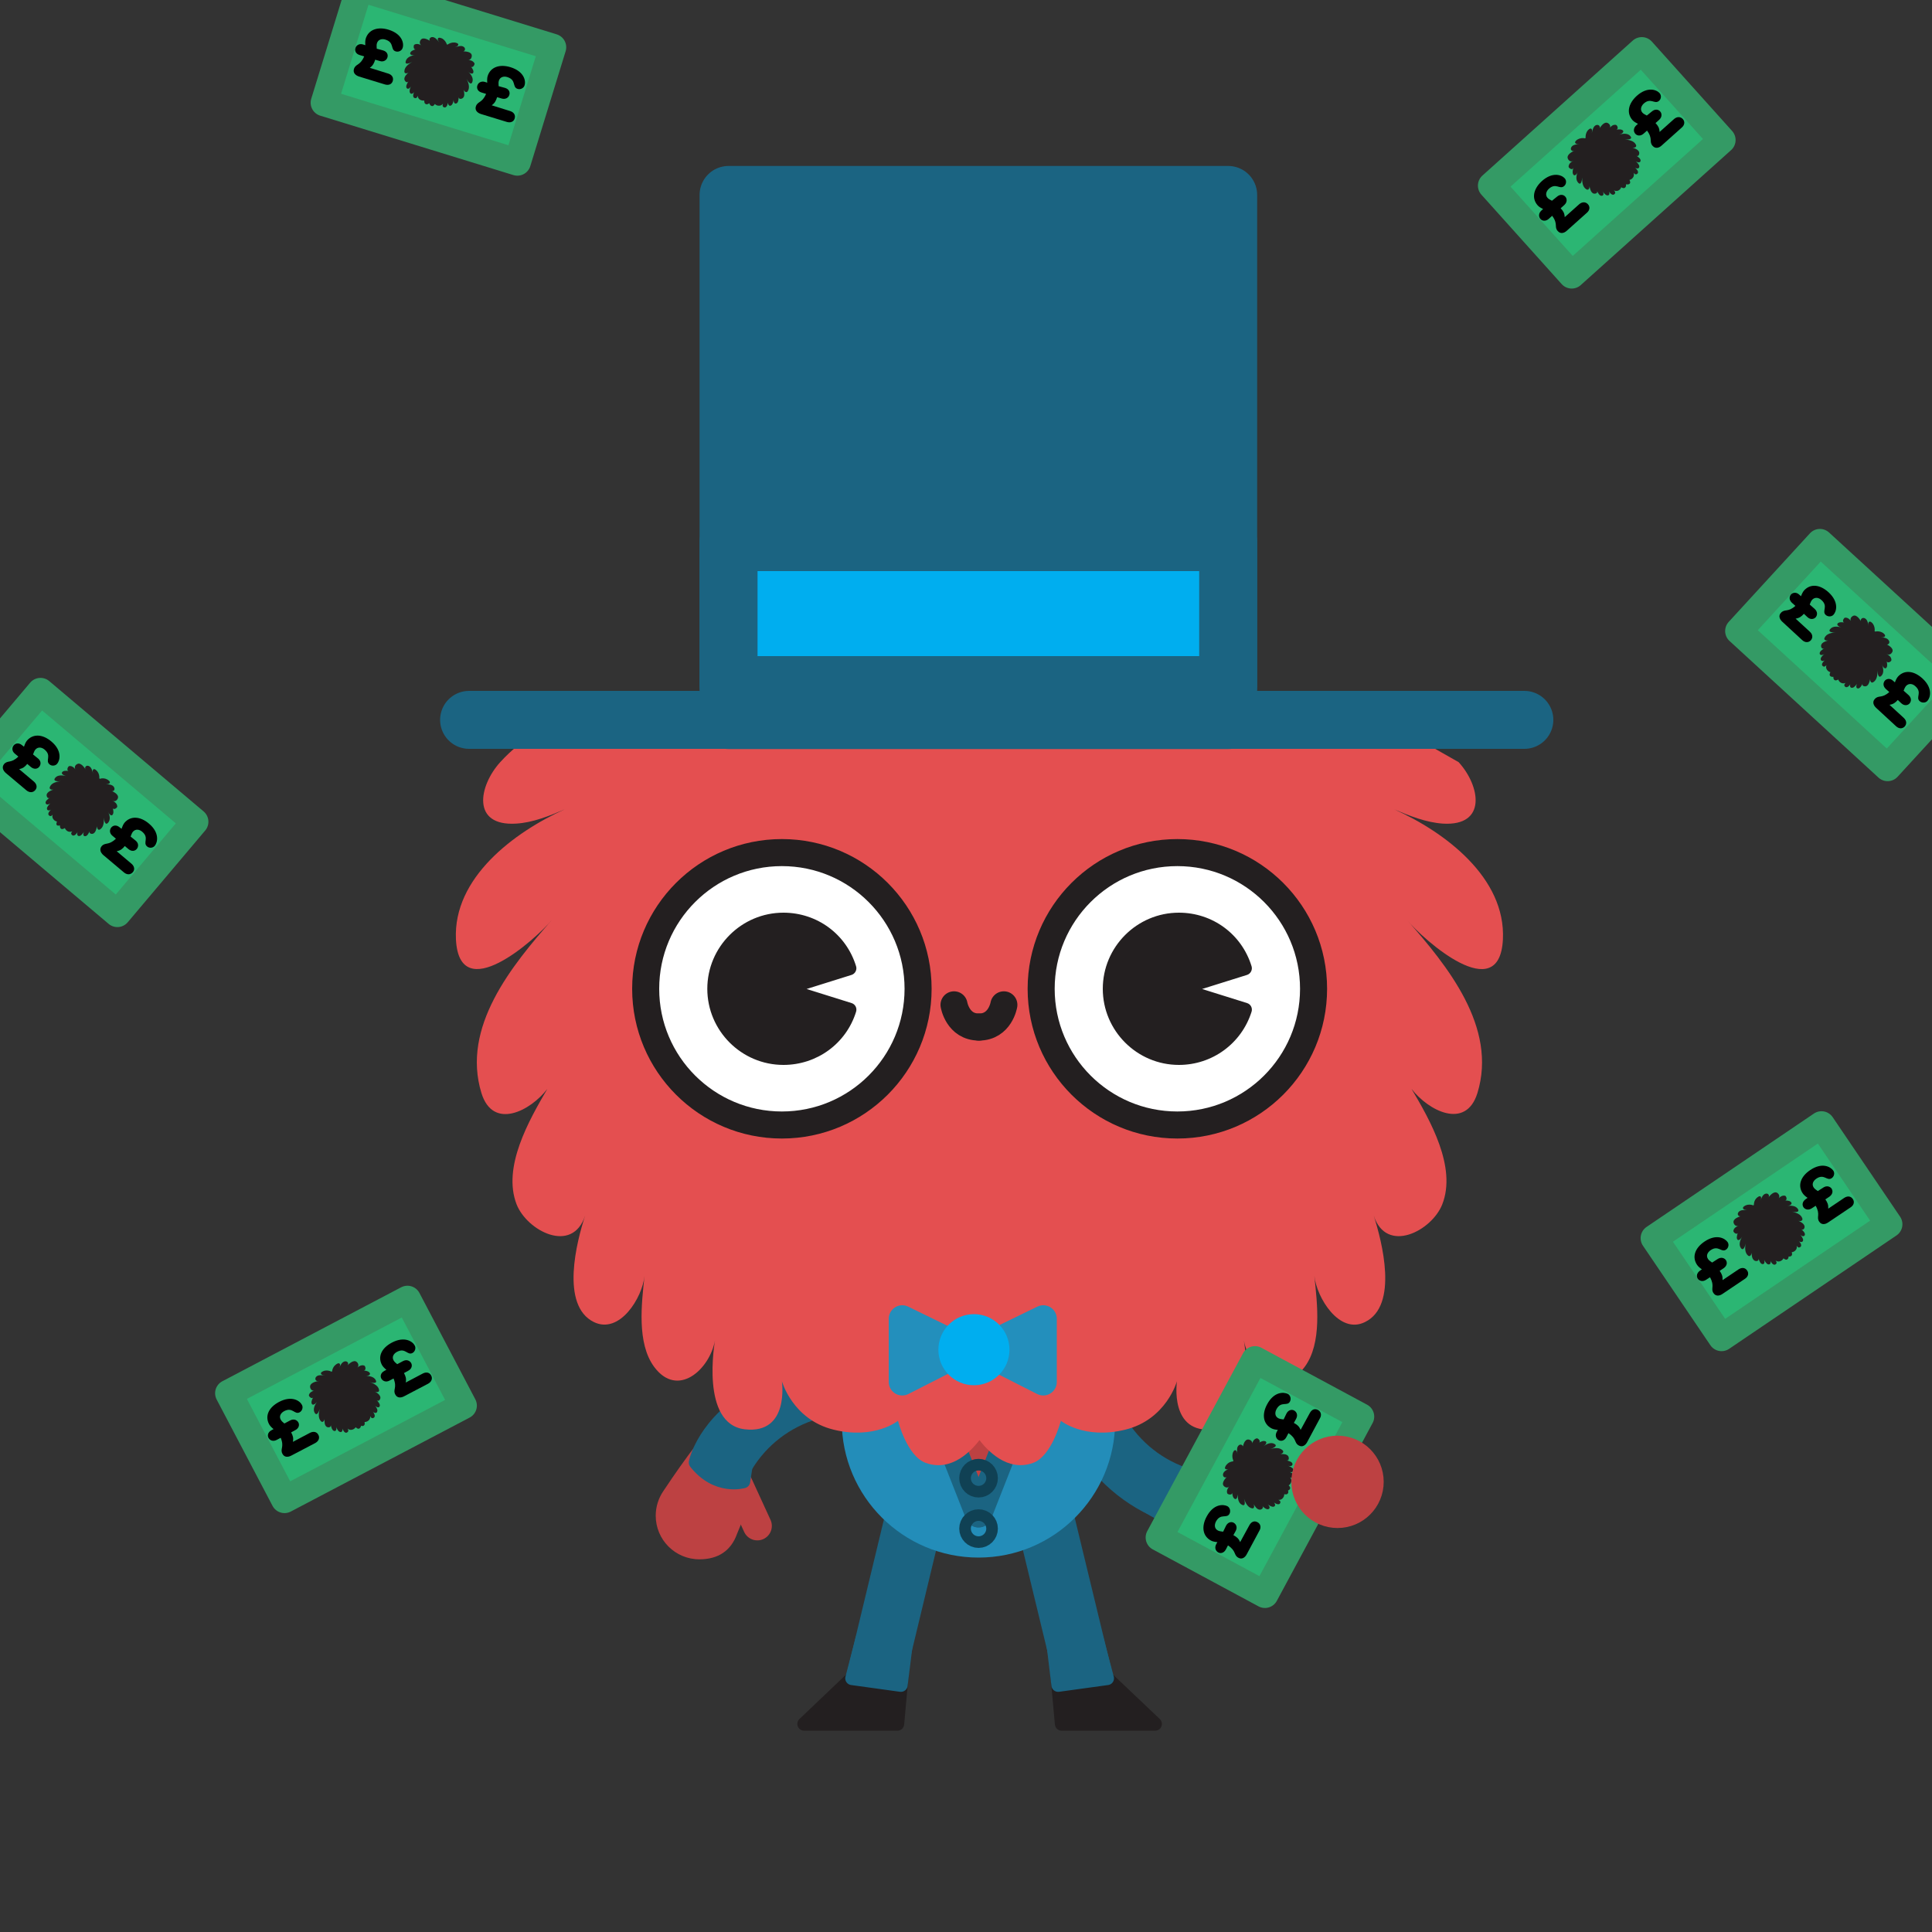 <?xml version="1.0" encoding="utf-8"?>
<!-- Generator: Adobe Illustrator 18.1.1, SVG Export Plug-In . SVG Version: 6.00 Build 0)  -->
<svg version="1.1" id="Layer_2" xmlns="http://www.w3.org/2000/svg" xmlns:xlink="http://www.w3.org/1999/xlink" x="0px" y="0px"
	 viewBox="391 -391 1000 1000" enable-background="new 391 -391 1000 1000" xml:space="preserve">
<rect x="391" y="-391" width="1000" height="1000" fill="#333333" stroke="none"/>
<g>
	<g>
		<path fill="none" stroke="#1B6482" stroke-width="30" stroke-linecap="round" stroke-linejoin="round" stroke-miterlimit="10" d="
			M955.6,340.6c15,36,54.2,54.6,91.4,42.9"/>
		
			<line fill="#E44F50" stroke="#BD4142" stroke-width="15" stroke-linecap="round" stroke-linejoin="round" stroke-miterlimit="10" x1="1029.6" y1="376" x2="1045.3" y2="356"/>
		<path fill="#BD4142" d="M1031.7,383.3l-10.5,3.6c0,0-37.3,4.7-21.6,10.8c14.5,5.6,46.9,9.3,51.8,9.8c4.4,0.6,9-0.1,13.3-2.3
			c11.1-5.7,15.5-19.4,9.8-30.5c-4.5-8.7-11.5-12.5-20.7-11.3c-2.5,0.3-7.4,0.3-9.8,1.6C1036.6,368.6,1032.3,375.7,1031.7,383.3z"/>
		
			<path fill="#1B6482" stroke="#1B6482" stroke-width="7" stroke-linecap="round" stroke-linejoin="round" stroke-miterlimit="10" d="
			M1016.4,376.8l11.7-3.8c0,0,10.1,10.3,2.6,26.5c0,0-20.5,6-47-11.8l10.5-9.1L1016.4,376.8z"/>
	</g>
	<g>
		<path fill="none" stroke="#1B6482" stroke-width="30" stroke-linecap="round" stroke-linejoin="round" stroke-miterlimit="10" d="
			M837.7,326.2c-38.9-3.1-73.4,23.2-80,61.6"/>
		
			<line fill="#E44F50" stroke="#BD4142" stroke-width="15" stroke-linecap="round" stroke-linejoin="round" stroke-miterlimit="10" x1="772.4" y1="375.7" x2="783" y2="398.8"/>
		<path fill="#BD4142" d="M764.9,374.3l1.6-11c0,0,12.9-35.3,0.3-24.2c-11.6,10.3-29.7,37.5-32.4,41.6c-2.5,3.6-4,8.1-4,12.8
			c0,12.5,10.1,22.6,22.6,22.6c9.8,0,16.4-4.5,19.5-13.2c0.9-2.4,3.1-6.7,3.1-9.4C775.8,385.4,771.4,378.2,764.9,374.3z"/>
		
			<path fill="#1B6482" stroke="#1B6482" stroke-width="7" stroke-linecap="round" stroke-linejoin="round" stroke-miterlimit="10" d="
			M777.7,363.6l-1.9,12.2c0,0-13.8,4.2-24.8-9.8c0,0,4-21,32-36.4l3.2,13.5L777.7,363.6z"/>
	</g>
	<g>
		
			<line fill="none" stroke="#1B6482" stroke-width="30" stroke-linecap="round" stroke-linejoin="round" stroke-miterlimit="10" x1="932.4" y1="396.9" x2="951.4" y2="475.4"/>
		
			<polygon fill="#231F20" stroke="#231F20" stroke-width="7" stroke-linecap="round" stroke-linejoin="round" stroke-miterlimit="10" points="
			963.1,476.8 988.9,501.3 940.5,501.3 937.4,467.1 		"/>
	</g>
	
		<polygon fill="#1B6482" stroke="#1B6482" stroke-width="7" stroke-linecap="round" stroke-linejoin="round" stroke-miterlimit="10" points="
		958.6,457 964.1,477.7 938.7,481.2 934.9,449.7 	"/>
	<g>
		
			<line fill="none" stroke="#1B6482" stroke-width="30" stroke-linecap="round" stroke-linejoin="round" stroke-miterlimit="10" x1="863.6" y1="396.9" x2="844.7" y2="475.4"/>
		
			<polygon fill="#231F20" stroke="#231F20" stroke-width="7" stroke-linecap="round" stroke-linejoin="round" stroke-miterlimit="10" points="
			832.9,476.8 807.2,501.3 855.5,501.3 858.6,467.1 		"/>
	</g>
	
		<polygon fill="#1B6482" stroke="#1B6482" stroke-width="7" stroke-linecap="round" stroke-linejoin="round" stroke-miterlimit="10" points="
		837.4,457 832,477.7 857.3,481.2 861.2,449.7 	"/>
	<g id="XMLID_4_">
		<g>
			<path fill="#238DB9" d="M939,287.2c17.7,12.9,29.2,33.7,29.2,57.3c0,39.1-31.7,70.7-70.7,70.7c-39.1,0-70.8-31.7-70.8-70.7
				c0-23.6,11.5-44.4,29.2-57.3l41.5,105.5L939,287.2z"/>
			<path fill="#BD4142" d="M939,287.2l-41.5,105.5L856,287.2c11.7-8.5,26-13.5,41.5-13.5C913,273.7,927.4,278.7,939,287.2z"/>
		</g>
		<g>
			
				<polyline fill="none" stroke="#1B6482" stroke-width="14" stroke-linecap="round" stroke-linejoin="round" stroke-miterlimit="10" points="
				850.7,273.7 856,287.2 897.5,392.6 			"/>
			
				<polyline fill="none" stroke="#1B6482" stroke-width="14" stroke-linecap="round" stroke-linejoin="round" stroke-miterlimit="10" points="
				944.3,273.7 939,287.2 897.5,392.6 			"/>
		</g>
	</g>
	
		<circle fill="none" stroke="#104154" stroke-width="14" stroke-linecap="round" stroke-linejoin="round" stroke-miterlimit="10" cx="897.5" cy="400.2" r="3"/>
	
		<circle fill="none" stroke="#104154" stroke-width="14" stroke-linecap="round" stroke-linejoin="round" stroke-miterlimit="10" cx="897.5" cy="374.1" r="3"/>
	<path fill="#E44F50" d="M1129.8-14.9"/>
	<path fill="#E44F50" d="M897,353.1c4.8,6.6,15.3,17.9,28.7,13.1c9.7-3.5,14.4-21.8,14.4-21.8s12,9.8,33.3,4.6
		c21.3-5.2,26.8-25.1,26.8-25.1s-4.2,27.7,19.2,24.9c23.2-2.7,15.5-45.5,15.4-46.1c2.8,15.3,19.4,30.2,31.5,13.8
		c9.1-12.3,6.5-32.9,5-47.1c1.2,11.2,12.9,30.5,26.2,23.9c17.5-8.5,8.8-41.8,4.5-55.2c6.6,20.3,30.1,8,35.5-5.7
		c7.6-19.3-6.3-43.6-15.9-59.8c8.7,11.3,28.1,21.4,34.1,2.2c10.5-34.1-15.6-66-36.6-89.8c9,10.8,48,45.3,49.8,10.3
		c1.6-32.1-30.2-55.7-56.3-67.4c8,3.4,16.5,6.8,25.2,7.4c23,1.4,19.4-19.5,8.2-31.8l-38.4-21.8l-441.4,3.5
		c7.6,1.1-4.3,5.1-16.3,18.3c-11.2,12.4-14.9,33.2,8.2,31.8c8.7-0.5,17.3-4,25.2-7.4c-26.1,11.8-57.9,35.4-56.3,67.4
		c1.8,35,40.8,0.4,49.8-10.3c-20.9,23.8-47.1,55.6-36.6,89.8c6,19.3,25.4,9.2,34.1-2.2c-9.5,16.3-23.4,40.5-15.9,59.8
		c5.4,13.7,28.9,26,35.5,5.7c-4.4,13.4-13,46.6,4.5,55.2c13.4,6.5,25.1-12.7,26.2-23.9c-1.5,14.2-4.1,34.8,5,47.1
		c12.1,16.3,28.7,1.5,31.5-13.8c-0.1,0.6-7.8,43.4,15.4,46.1c23.3,2.7,19.2-24.9,19.2-24.9s5.5,19.9,26.8,25.1
		c21.3,5.2,33.3-4.6,33.3-4.6s4.7,18.4,14.4,21.8c13.3,4.8,23.7-6.2,28.6-12.9"/>
	<g>
		<g>
			
				<path fill="#FFFFFF" stroke="#231F20" stroke-width="14" stroke-linecap="round" stroke-linejoin="round" stroke-miterlimit="10" d="
				M884.8,129.1c0,0,1.9,11.5,12.9,11.5"/>
			
				<path fill="#FFFFFF" stroke="#231F20" stroke-width="14" stroke-linecap="round" stroke-linejoin="round" stroke-miterlimit="10" d="
				M910.6,129.1c0,0-1.9,11.5-12.9,11.5"/>
		</g>
		
			<circle fill="#FFFFFF" stroke="#231F20" stroke-width="14" stroke-linecap="round" stroke-linejoin="round" stroke-miterlimit="10" cx="795.7" cy="120.8" r="70.5"/>
		<g>
			<path fill="#231F20" d="M796.5,120.8l34.2-10.7C826.2,95.6,812.6,85,796.5,85c-19.8,0-35.8,16-35.8,35.8
				c0,19.8,16,35.8,35.8,35.8c16.1,0,29.7-10.6,34.2-25.2L796.5,120.8z"/>
			<path fill="#231F20" d="M796.5,160.2c-21.7,0-39.4-17.7-39.4-39.4c0-21.7,17.7-39.4,39.4-39.4c17.4,0,32.5,11.1,37.6,27.7
				c0.6,1.9-0.5,3.9-2.3,4.5l-23.3,7.3l23.3,7.3c1.9,0.6,2.9,2.6,2.3,4.5C829,149.1,813.9,160.2,796.5,160.2z M796.5,88.6
				c-17.8,0-32.3,14.5-32.3,32.3c0,17.8,14.5,32.3,32.3,32.3c13,0,24.5-7.6,29.6-19.3l-30.6-9.6c-1.5-0.5-2.5-1.8-2.5-3.4
				c0-1.6,1-2.9,2.5-3.4l30.6-9.6C821,96.2,809.5,88.6,796.5,88.6z"/>
		</g>
		
			<circle fill="#FFFFFF" stroke="#231F20" stroke-width="14" stroke-linecap="round" stroke-linejoin="round" stroke-miterlimit="10" cx="1000.4" cy="120.8" r="70.5"/>
		<g>
			<path fill="#231F20" d="M1001.2,120.8l34.2-10.7c-4.5-14.6-18.1-25.2-34.2-25.2c-19.8,0-35.8,16-35.8,35.8
				c0,19.8,16,35.8,35.8,35.8c16.1,0,29.7-10.6,34.2-25.2L1001.2,120.8z"/>
			<path fill="#231F20" d="M1001.2,160.2c-21.7,0-39.4-17.7-39.4-39.4c0-21.7,17.7-39.4,39.4-39.4c17.4,0,32.5,11.1,37.6,27.7
				c0.6,1.9-0.5,3.9-2.3,4.5l-23.3,7.3l23.3,7.3c1.9,0.6,2.9,2.6,2.3,4.5C1033.6,149.1,1018.5,160.2,1001.2,160.2z M1001.2,88.6
				c-17.8,0-32.3,14.5-32.3,32.3c0,17.8,14.5,32.3,32.3,32.3c13,0,24.5-7.6,29.6-19.3l-30.6-9.6c-1.5-0.5-2.5-1.8-2.5-3.4
				c0-1.6,1-2.9,2.5-3.4l30.6-9.6C1025.7,96.2,1014.2,88.6,1001.2,88.6z"/>
		</g>
	</g>
	<g>
		
			<polygon fill="#238FBC" stroke="#238FBC" stroke-width="14" stroke-linecap="round" stroke-linejoin="round" stroke-miterlimit="10" points="
			890.8,307.6 858,291.6 858,324.3 		"/>
		
			<polygon fill="#238FBC" stroke="#238FBC" stroke-width="14" stroke-linecap="round" stroke-linejoin="round" stroke-miterlimit="10" points="
			898.1,307.6 931,291.6 931,324.3 		"/>
		
			<circle fill="#00AEEF" stroke="#00AEEF" stroke-width="14" stroke-linecap="round" stroke-linejoin="round" stroke-miterlimit="10" cx="895.1" cy="307.6" r="11.4"/>
	</g>
	
		<line fill="none" stroke="#1B6482" stroke-width="30" stroke-linecap="round" stroke-linejoin="round" stroke-miterlimit="10" x1="633.8" y1="-18.4" x2="1180" y2="-18.4"/>
	
		<rect x="768.1" y="-290.1" fill="#1B6482" stroke="#1B6482" stroke-width="30" stroke-linecap="round" stroke-linejoin="round" stroke-miterlimit="10" width="258.6" height="271.8"/>
	
		<rect x="768.1" y="-110.4" fill="#00AEEF" stroke="#1B6482" stroke-width="30" stroke-linecap="round" stroke-linejoin="round" stroke-miterlimit="10" width="258.6" height="74"/>
	<g>
		
			<rect x="991.3" y="342.1" transform="matrix(0.474 -0.88 0.88 0.474 220.059 1114.995)" fill="#2BB673" stroke="#349A65" stroke-width="14" stroke-linecap="round" stroke-linejoin="round" stroke-miterlimit="10" width="104.6" height="62.2"/>
		<path fill="#231F20" d="M1057.1,380.6c0.5-0.1,1.5-0.3,1.7-1.3c0.1-0.7-0.8-1.5-0.8-1.5s1-0.4,1.3-1.8c0.4-1.4-0.6-2.4-0.6-2.4
			s1.5,1.1,2.1-0.3c0.6-1.4-2.2-2.3-2.2-2.4c1,0.3,2.4-0.2,1.8-1.4c-0.4-0.9-1.7-1.4-2.6-1.8c0.7,0.3,2.2,0.2,2.2-0.8
			c0.1-1.3-2.2-1.8-3.1-2c1.4,0.3,1.4-1.5,0.8-2.3c-0.9-1.1-2.7-1-4-1c0.9-0.1,2.1-1,1.2-1.9c-1.7-1.7-4.4-1.2-6.4-0.7
			c0.9-0.2,4.2-1.4,2.2-2.6c-1.8-1.1-4.2,0-5.7,1.2c0.4-0.4,0.9-0.7,1.2-1.2c0.8-1.3-0.5-1.7-1.6-1.5c-1.1,0.3-2.2,0.9-3.2,1.6
			c0.5-0.2,1.4-0.7,1.6-1.2c0.3-0.8-1-2-1.6-1.8c-1.7,0.4-2.3,2.4-2.4,3.3l0.1-0.3c0.3-1.4-0.7-2.2-1.8-2.4c-2.2-0.3-3,3.1-3.2,5.1
			c0.1-0.7,0.5-1.4,0-2c-0.5-0.6-1.3-0.6-1.8-0.2c-1.4,1-1,3.2-0.8,4.7c-0.1-0.6-0.2-1.5-0.7-1.9c-0.9-0.8-1.7,0.9-1.8,1.6
			c-0.3,1.2-0.1,2.6,0.4,3.7l-0.2,0.3c-1.3,0.1-2.5,0.7-3.3,1.7c-0.5,0.5-1.5,2.1-0.3,2.4c0.6,0.2,1.4-0.2,1.9-0.5
			c-1.3,0.7-3.4,1.5-3.5,3.3c0,0.7,0.4,1.4,1.2,1.4c0.8,0.1,1.2-0.6,1.7-1.1c-1.5,1.3-3.9,3.9-2.5,5.5c0.7,0.8,2,1.3,3,0.2l0.2-0.2
			c-0.6,0.5-2,2.1-1.4,3.8c0.2,0.6,1.9,1,2.4,0.3c0.3-0.4,0.2-1.5,0.1-2c0,1.2,0.1,2.4,0.5,3.5c0.4,1,1.5,1.9,2.1,0.5
			c0.2-0.5,0.3-1.1,0.4-1.7c-0.1,1.9,0.2,4.5,2.2,5.4c2.1,1,1.3-2.4,1-3.2c0.7,2,1.8,4.5,4.1,5c1.3,0.3,1.3-1.2,0.9-2.1
			c0.7,1.1,1.6,2.6,3,2.8c1,0.1,2.4-0.9,1.5-1.9c0.6,0.7,2.3,2.2,3.4,1.5c0.8-0.6,0-1.9-0.6-2.3c0.8,0.5,1.9,1.3,2.9,1.2
			c1.3-0.2,1-1.6,0.2-2.3c0,0,2.3,1.8,3.2,0.6c0.9-1.3-0.9-1.9-0.9-1.9s1.3,0.3,2.3-0.8c1-1.1,0.8-2.1,0.8-2.1s1.2,0.3,1.7-0.2
			c0.7-0.6,0.4-1.6,0.1-2.1"/>
		<g>
			<path d="M1025.6,398.7c1-1.9,2.8-2.2,4-1.5c1.2,0.7,2,2.3,1,4.2l-1.2,2.2c1.7,0.9,2.7,1.7,3.5,3.6l4.8-8.8c1-1.8,2.6-2.4,4.2-1.5
				c1.5,0.8,2,2.6,1,4.3l-6.6,12.3c-0.9,1.7-2.5,2.8-4.3,1.8c-2.6-1.4-0.9-3.4-5.4-6.4l-1.1,2.1c-1,1.9-2.8,2.2-4,1.5
				c-1.2-0.7-2-2.3-1-4.2l0.6-1.1c-1.1-0.1-2.4-0.3-3.3-0.8c-4.3-2.3-5.1-7.2-2.2-12.5c3.5-6.5,8.5-6.4,10.7-5.3
				c1.3,0.7,1.8,2.5,1.1,3.9c-1.4,2.7-4.6-0.4-7,4c-0.9,1.7-0.9,3.7,1,4.7c0.8,0.4,1.9,0.5,2.7,0.6l0,0L1025.6,398.7z"/>
		</g>
		<g>
			<path d="M1056.9,340.6c1-1.9,2.8-2.2,4-1.5c1.2,0.7,2,2.3,1,4.2l-1.2,2.2c1.7,0.9,2.7,1.7,3.5,3.6l4.8-8.8c1-1.8,2.6-2.4,4.2-1.5
				c1.5,0.8,2,2.6,1,4.3l-6.6,12.3c-0.9,1.7-2.5,2.8-4.3,1.8c-2.6-1.4-0.9-3.4-5.4-6.4l-1.1,2.1c-1,1.9-2.8,2.2-4,1.5
				c-1.2-0.7-2-2.3-1-4.2l0.6-1.1c-1.1-0.1-2.4-0.3-3.3-0.8c-4.3-2.3-5.1-7.2-2.2-12.5c3.5-6.5,8.5-6.4,10.7-5.3
				c1.3,0.7,1.8,2.5,1.1,3.9c-1.4,2.7-4.6-0.4-7,4c-0.9,1.7-0.9,3.7,1,4.7c0.8,0.4,1.9,0.5,2.7,0.6l0,0L1056.9,340.6z"/>
		</g>
	</g>
	<g>
		
			<rect x="379.6" y="-6.7" transform="matrix(0.764 0.645 -0.645 0.764 117.624 -272.851)" fill="#2BB673" stroke="#349A65" stroke-width="14" stroke-linecap="round" stroke-linejoin="round" stroke-miterlimit="10" width="104.6" height="62.2"/>
		<path fill="#231F20" d="M422,36.2c0,0.5,0,1.6,0.9,1.9c0.6,0.2,1.7-0.5,1.7-0.5s0.2,1,1.5,1.7c1.3,0.6,2.4-0.1,2.4-0.1
			s-1.4,1.2-0.1,2.1c1.3,0.9,2.7-1.6,2.8-1.7c-0.5,0.9-0.3,2.4,1,2.1c1-0.2,1.7-1.4,2.3-2.2c-0.4,0.6-0.7,2.1,0.3,2.3
			c1.3,0.3,2.2-1.7,2.6-2.6c-0.5,1.3,1.2,1.7,2,1.2c1.2-0.7,1.5-2.5,1.8-3.7c0,0.9,0.5,2.3,1.6,1.6c2-1.3,2-4,2-6.1
			c0,0.9,0.5,4.4,2.1,2.7c1.5-1.6,0.9-4.1,0-5.8c0.3,0.5,0.5,1.1,1,1.5c1.1,1.1,1.8-0.2,1.8-1.3c0-1.2-0.4-2.4-0.9-3.5
			c0.1,0.5,0.4,1.6,0.8,1.8c0.7,0.5,2.1-0.5,2.1-1.2c-0.1-1.8-1.9-2.7-2.7-3l0.3,0.1c1.3,0.6,2.3-0.3,2.7-1.3
			c0.7-2.1-2.4-3.6-4.4-4.2c0.7,0.2,1.2,0.7,2,0.4c0.7-0.3,0.8-1.1,0.5-1.8c-0.7-1.6-3-1.6-4.5-1.8c0.6,0,1.5,0.1,2-0.3
			c0.9-0.8-0.6-1.8-1.2-2.1c-1.1-0.6-2.5-0.7-3.7-0.3l-0.3-0.2c0.1-1.3-0.2-2.6-1-3.6c-0.4-0.5-1.7-1.9-2.3-0.8
			c-0.3,0.5,0,1.4,0.1,2c-0.4-1.5-0.8-3.6-2.5-4.1c-0.7-0.2-1.4,0.1-1.6,0.8c-0.2,0.8,0.4,1.3,0.7,1.9c-1-1.8-3-4.7-4.9-3.6
			c-1,0.5-1.6,1.7-0.8,2.9l0.2,0.3c-0.4-0.7-1.6-2.4-3.4-2.2c-0.6,0.1-1.4,1.6-0.8,2.3c0.3,0.4,1.4,0.5,1.9,0.5
			c-1.1-0.3-2.4-0.4-3.5-0.3c-1.1,0.1-2.2,1.1-0.9,2c0.5,0.3,1,0.5,1.6,0.7c-1.8-0.5-4.5-0.7-5.7,1c-1.4,1.9,2.1,1.8,3,1.6
			c-2.1,0.3-4.8,0.8-5.7,3c-0.5,1.2,0.9,1.6,1.8,1.4c-1.2,0.4-2.9,1.1-3.4,2.4c-0.3,0.9,0.4,2.6,1.6,1.8c-0.8,0.5-2.7,1.8-2.1,3
			c0.4,0.9,1.8,0.4,2.4-0.1c-0.7,0.7-1.7,1.6-1.8,2.6c-0.1,1.3,1.4,1.3,2.2,0.6c0,0-2.3,1.9-1.2,3c1.1,1.1,2-0.4,2-0.4
			s-0.6,1.2,0.3,2.4c0.9,1.2,1.9,1.2,1.9,1.2s-0.5,1.1-0.2,1.7C420.5,36.5,421.5,36.4,422,36.2"/>
		<g>
			<path d="M410.7,1.6c1.7,1.4,1.5,3.2,0.6,4.3c-0.9,1.1-2.6,1.5-4.3,0.1l-1.9-1.6c-1.2,1.5-2.2,2.3-4.2,2.7l7.7,6.5
				c1.5,1.3,1.8,3.1,0.6,4.4c-1.1,1.3-2.9,1.4-4.5,0.1l-10.7-9c-1.4-1.2-2.2-3-0.9-4.6c1.9-2.2,3.6-0.2,7.4-3.9l-1.8-1.5
				c-1.7-1.4-1.5-3.2-0.6-4.3c0.9-1.1,2.6-1.5,4.3-0.1l1,0.8c0.4-1.1,0.8-2.2,1.5-3.1c3.1-3.7,8.1-3.5,12.7,0.4
				c5.6,4.7,4.5,9.7,3,11.5c-1,1.2-2.9,1.3-4,0.3c-2.3-2,1.3-4.4-2.5-7.6c-1.4-1.2-3.4-1.6-4.8,0c-0.6,0.7-0.9,1.8-1.2,2.5l0,0
				L410.7,1.6z"/>
		</g>
		<g>
			<path d="M461.2,44.1c1.7,1.4,1.5,3.2,0.6,4.3c-0.9,1.1-2.6,1.5-4.3,0.1l-1.9-1.6c-1.2,1.5-2.2,2.3-4.2,2.7l7.7,6.5
				c1.5,1.3,1.8,3.1,0.6,4.4s-2.9,1.4-4.5,0.1l-10.7-9c-1.4-1.2-2.2-3-0.9-4.6c1.9-2.2,3.6-0.2,7.4-3.9l-1.8-1.5
				c-1.7-1.4-1.5-3.2-0.6-4.3c0.9-1.1,2.6-1.5,4.3-0.1l1,0.8c0.4-1.1,0.8-2.2,1.5-3.1c3.1-3.7,8.1-3.5,12.7,0.4
				c5.6,4.7,4.5,9.7,3,11.5c-1,1.2-2.9,1.3-4,0.3c-2.3-2,1.3-4.4-2.5-7.6c-1.4-1.2-3.4-1.6-4.8,0c-0.6,0.7-0.9,1.8-1.2,2.5l0,0
				L461.2,44.1z"/>
		</g>
	</g>
	<g>
		
			<rect x="518" y="302" transform="matrix(0.885 -0.465 0.465 0.885 -89.524 303.731)" fill="#2BB673" stroke="#349A65" stroke-width="14" stroke-linecap="round" stroke-linejoin="round" stroke-miterlimit="10" width="104.6" height="62.2"/>
		<path fill="#231F20" d="M577.4,346.8c0.5,0.2,1.5,0.6,2.1-0.1c0.5-0.5,0.2-1.7,0.2-1.7s1,0.2,2.1-0.8c1.1-1,0.8-2.3,0.8-2.3
			s0.6,1.8,1.9,0.9c1.3-0.9-0.5-3.2-0.5-3.2c0.6,0.8,2.1,1.2,2.3-0.2c0.2-1-0.6-2.1-1.2-2.9c0.4,0.6,1.7,1.4,2.3,0.6
			c0.8-1-0.8-2.7-1.4-3.4c1,1,2-0.5,1.9-1.4c-0.2-1.4-1.7-2.4-2.8-3c0.9,0.4,2.3,0.4,2.1-0.9c-0.4-2.3-3-3.4-4.9-4.1
			c0.9,0.4,4.2,1.2,3.2-0.9c-0.9-1.9-3.5-2.3-5.4-2.2c0.6,0,1.2-0.1,1.7-0.3c1.4-0.6,0.5-1.7-0.5-2.1c-1.1-0.4-2.3-0.5-3.5-0.5
			c0.5,0.1,1.6,0.2,2-0.1c0.7-0.5,0.3-2.2-0.3-2.4c-1.7-0.6-3.3,0.8-3.8,1.4l0.2-0.2c1-1,0.6-2.3-0.2-3c-1.6-1.5-4.2,0.9-5.6,2.5
			c0.5-0.5,1.1-0.9,1.1-1.7c0-0.7-0.7-1.2-1.4-1.2c-1.8,0.1-2.6,2.1-3.3,3.5c0.2-0.5,0.7-1.4,0.5-1.9c-0.4-1.2-1.9-0.2-2.4,0.3
			c-1,0.8-1.6,2.1-1.7,3.3l-0.3,0.2c-1.1-0.6-2.5-0.8-3.7-0.5c-0.7,0.2-2.4,0.9-1.6,1.8c0.4,0.5,1.3,0.6,1.9,0.7
			c-1.5-0.2-3.7-0.6-4.7,0.8c-0.4,0.6-0.4,1.4,0.2,1.8c0.6,0.5,1.3,0.1,2,0.1c-2,0.2-5.4,1-5.2,3.2c0.1,1.1,1,2.2,2.4,1.9l0.3-0.1
			c-0.8,0.1-2.8,0.6-3.3,2.3c-0.2,0.6,1,1.9,1.8,1.6c0.5-0.2,1-1.1,1.2-1.6c-0.7,1-1.3,2-1.6,3.2c-0.3,1.1,0.2,2.4,1.5,1.6
			c0.5-0.3,0.9-0.8,1.3-1.2c-1.2,1.5-2.3,3.9-1.2,5.7c1.2,2,2.4-1.2,2.6-2.1c-0.5,2-1,4.7,0.6,6.4c0.9,1,1.8-0.2,1.9-1.2
			c-0.1,1.3-0.1,3.1,0.9,4c0.7,0.6,2.5,0.6,2.3-0.8c0.2,0.9,0.7,3.1,2,3.1c1,0,1.1-1.5,0.8-2.2c0.4,0.9,0.8,2.2,1.8,2.6
			c1.2,0.6,1.7-0.8,1.4-1.8c0,0,0.9,2.8,2.3,2.2c1.5-0.6,0.4-2.1,0.4-2.1s0.9,1,2.4,0.6c1.4-0.4,1.8-1.3,1.8-1.3s0.8,0.9,1.5,0.8
			c0.9-0.1,1.2-1.1,1.3-1.6"/>
		<g>
			<path d="M541.2,344.2c1.9-1,3.5-0.2,4.2,1c0.7,1.2,0.4,3-1.5,4l-2.2,1.2c0.9,1.7,1.3,2.9,0.9,4.9l8.9-4.7
				c1.8-0.9,3.5-0.5,4.3,1.1c0.8,1.5,0.2,3.2-1.6,4.2l-12.4,6.5c-1.7,0.9-3.6,1-4.6-0.9c-1.4-2.6,1.1-3.4-0.9-8.3l-2.1,1.1
				c-1.9,1-3.5,0.2-4.2-1c-0.7-1.2-0.4-3,1.5-4l1.1-0.6c-0.9-0.7-1.8-1.6-2.3-2.5c-2.3-4.3-0.2-8.8,5.2-11.6
				c6.5-3.4,10.7-0.6,11.8,1.6c0.7,1.3,0.1,3.1-1.2,3.8c-2.7,1.4-3.6-2.9-8-0.6c-1.7,0.9-2.8,2.6-1.8,4.4c0.4,0.8,1.3,1.5,1.9,2l0,0
				L541.2,344.2z"/>
		</g>
		<g>
			<path d="M599.6,313.5c1.9-1,3.5-0.2,4.2,1c0.7,1.2,0.4,3-1.5,4l-2.2,1.2c0.9,1.7,1.3,2.9,0.9,4.9l8.9-4.7
				c1.8-0.9,3.5-0.5,4.3,1.1c0.8,1.5,0.2,3.2-1.6,4.2l-12.4,6.5c-1.7,0.9-3.6,1-4.6-0.9c-1.4-2.6,1.1-3.4-0.9-8.3l-2.1,1.1
				c-1.9,1-3.5,0.2-4.2-1s-0.4-3,1.5-4l1.1-0.6c-0.9-0.7-1.8-1.6-2.3-2.5c-2.3-4.3-0.2-8.8,5.2-11.6c6.5-3.4,10.7-0.6,11.8,1.6
				c0.7,1.3,0.1,3.1-1.2,3.8c-2.7,1.4-3.6-2.9-8-0.6c-1.7,0.9-2.8,2.6-1.8,4.4c0.4,0.8,1.3,1.5,1.9,2l0,0L599.6,313.5z"/>
		</g>
	</g>
	<g>
		
			<rect x="1298.2" y="-83.2" transform="matrix(0.737 0.676 -0.676 0.737 319.968 -926.489)" fill="#2BB673" stroke="#349A65" stroke-width="14" stroke-linecap="round" stroke-linejoin="round" stroke-miterlimit="10" width="104.6" height="62.2"/>
		<path fill="#231F20" d="M1340-40.8c-0.1,0.5-0.1,1.6,0.8,1.9c0.6,0.3,1.7-0.4,1.7-0.4s0.1,1,1.4,1.7c1.3,0.7,2.4,0,2.4,0
			s-1.4,1.2-0.2,2.1c1.3,0.9,2.8-1.5,2.8-1.6c-0.6,0.9-0.4,2.3,0.9,2.1c1-0.2,1.8-1.3,2.4-2.1c-0.4,0.6-0.7,2.1,0.2,2.4
			c1.2,0.4,2.3-1.6,2.7-2.5c-0.6,1.3,1.1,1.7,2,1.3c1.2-0.6,1.6-2.4,1.9-3.6c-0.1,0.9,0.4,2.3,1.6,1.6c2-1.2,2.2-3.9,2.2-6
			c0,0.9,0.3,4.4,2,2.7c1.5-1.5,1-4.1,0.3-5.8c0.2,0.5,0.5,1.1,0.9,1.5c1.1,1.1,1.8-0.1,1.8-1.2c0-1.2-0.3-2.4-0.7-3.5
			c0,0.5,0.3,1.6,0.8,1.9c0.7,0.5,2.1-0.4,2.1-1.1c0-1.8-1.8-2.8-2.6-3.1l0.3,0.1c1.3,0.6,2.3-0.2,2.8-1.2c0.8-2-2.3-3.7-4.2-4.4
			c0.6,0.3,1.2,0.8,1.9,0.5c0.7-0.3,0.9-1.1,0.6-1.7c-0.7-1.7-2.9-1.8-4.4-2c0.6,0,1.5,0.2,2-0.2c1-0.7-0.5-1.9-1.1-2.2
			c-1.1-0.6-2.5-0.8-3.7-0.5l-0.3-0.2c0.2-1.3-0.1-2.6-0.8-3.7c-0.4-0.6-1.6-1.9-2.3-0.9c-0.3,0.5-0.1,1.4,0,2
			c-0.3-1.5-0.6-3.7-2.3-4.2c-0.7-0.2-1.4,0.1-1.7,0.8c-0.3,0.8,0.3,1.3,0.6,1.9c-0.9-1.8-2.8-4.8-4.7-3.8c-1,0.5-1.7,1.6-1,2.9
			l0.2,0.3c-0.3-0.7-1.5-2.5-3.3-2.3c-0.6,0.1-1.4,1.5-0.9,2.2c0.3,0.4,1.4,0.6,1.9,0.6c-1.1-0.3-2.4-0.5-3.5-0.4
			c-1.1,0.1-2.2,1-1,1.9c0.5,0.4,1,0.6,1.6,0.8c-1.8-0.6-4.4-0.9-5.8,0.8c-1.5,1.8,2,1.9,2.9,1.7c-2.1,0.2-4.8,0.6-5.8,2.8
			c-0.6,1.2,0.8,1.6,1.8,1.4c-1.2,0.4-3,0.9-3.5,2.2c-0.4,0.9,0.2,2.6,1.5,1.9c-0.8,0.5-2.7,1.7-2.3,2.9c0.4,0.9,1.8,0.5,2.4,0
			c-0.7,0.6-1.8,1.5-1.9,2.5c-0.1,1.3,1.3,1.4,2.2,0.7c0,0-2.3,1.8-1.3,2.9c1,1.2,2.1-0.4,2.1-0.4s-0.6,1.2,0.2,2.4
			c0.8,1.2,1.8,1.3,1.8,1.3s-0.6,1.1-0.3,1.7c0.4,0.8,1.4,0.8,2,0.7"/>
		<g>
			<path d="M1330.3-75.8c1.6,1.5,1.4,3.2,0.5,4.3c-0.9,1-2.7,1.4-4.3-0.1l-1.8-1.7c-1.3,1.4-2.3,2.2-4.3,2.5l7.4,6.8
				c1.5,1.4,1.6,3.1,0.5,4.4c-1.2,1.3-3,1.3-4.5-0.1l-10.3-9.5c-1.4-1.3-2.1-3.1-0.7-4.6c2-2.2,3.6-0.1,7.5-3.6l-1.8-1.6
				c-1.6-1.5-1.4-3.2-0.5-4.3c0.9-1,2.7-1.4,4.3,0.1l0.9,0.8c0.4-1.1,0.9-2.2,1.6-3c3.3-3.6,8.2-3.1,12.7,1c5.4,5,4.1,9.9,2.5,11.6
				c-1,1.1-2.9,1.1-4,0.1c-2.2-2,1.5-4.4-2.2-7.7c-1.4-1.3-3.3-1.7-4.8-0.2c-0.6,0.7-1,1.7-1.3,2.5l0,0L1330.3-75.8z"/>
		</g>
		<g>
			<path d="M1378.9-31.2c1.6,1.5,1.4,3.2,0.5,4.3c-0.9,1-2.7,1.4-4.3-0.1l-1.8-1.7c-1.3,1.4-2.3,2.2-4.3,2.5l7.4,6.8
				c1.5,1.4,1.6,3.1,0.5,4.4c-1.2,1.3-3,1.3-4.5-0.1l-10.3-9.5c-1.4-1.3-2.1-3.1-0.7-4.6c2-2.2,3.6-0.1,7.5-3.6l-1.8-1.6
				c-1.6-1.5-1.4-3.2-0.5-4.3c0.9-1,2.7-1.4,4.3,0.1l0.9,0.8c0.4-1.1,0.9-2.2,1.6-3c3.3-3.6,8.2-3.1,12.7,1c5.4,5,4.1,9.9,2.5,11.6
				c-1,1.1-2.9,1.1-4,0.1c-2.2-2,1.5-4.4-2.2-7.7c-1.4-1.3-3.3-1.7-4.8-0.2c-0.6,0.7-1,1.7-1.3,2.5l0,0L1378.9-31.2z"/>
		</g>
	</g>
	<g>
		
			<rect x="1170.1" y="-338.2" transform="matrix(0.744 -0.668 0.668 0.744 518.332 738.328)" fill="#2BB673" stroke="#349A65" stroke-width="14" stroke-linecap="round" stroke-linejoin="round" stroke-miterlimit="10" width="104.6" height="62.2"/>
		<path fill="#231F20" d="M1232.7-295.6c0.5,0.1,1.6,0.2,2-0.6c0.3-0.6-0.3-1.7-0.3-1.7s1,0,1.9-1.3c0.8-1.2,0.2-2.4,0.2-2.4
			s1,1.6,2.1,0.4c1-1.2-1.3-2.9-1.3-3c0.8,0.6,2.3,0.6,2.2-0.7c-0.1-1-1.1-1.9-1.8-2.6c0.6,0.5,2,0.9,2.4,0c0.5-1.2-1.4-2.5-2.2-2.9
			c1.2,0.7,1.8-0.9,1.5-1.9c-0.5-1.3-2.2-1.9-3.4-2.3c0.9,0.2,2.3-0.2,1.8-1.4c-1-2.2-3.7-2.6-5.8-2.8c0.9,0.1,4.4,0.1,2.9-1.7
			c-1.3-1.7-4-1.4-5.8-0.8c0.5-0.2,1.1-0.4,1.6-0.8c1.2-1,0.1-1.8-1-1.9c-1.2-0.1-2.4,0.1-3.5,0.4c0.5,0,1.6-0.2,1.9-0.6
			c0.6-0.7-0.2-2.2-0.9-2.2c-1.8-0.2-3,1.5-3.3,2.3l0.2-0.3c0.8-1.2,0.1-2.4-0.9-2.9c-1.9-1-3.9,1.9-4.8,3.7
			c0.3-0.6,0.9-1.1,0.6-1.9c-0.2-0.7-1-1-1.7-0.8c-1.7,0.5-2,2.7-2.4,4.2c0.1-0.6,0.3-1.5,0-2c-0.6-1-1.9,0.3-2.3,0.9
			c-0.7,1-1,2.4-0.9,3.6l-0.3,0.2c-1.2-0.3-2.6-0.1-3.7,0.5c-0.6,0.3-2.1,1.4-1.1,2.2c0.5,0.4,1.4,0.2,2,0.2
			c-1.5,0.2-3.7,0.3-4.4,1.9c-0.3,0.7-0.1,1.4,0.6,1.7c0.7,0.3,1.3-0.2,1.9-0.4c-1.9,0.7-5,2.3-4.2,4.4c0.4,1,1.5,1.9,2.7,1.2
			l0.3-0.1c-0.8,0.3-2.6,1.3-2.6,3.1c0,0.6,1.4,1.6,2.1,1.1c0.4-0.3,0.7-1.4,0.8-1.8c-0.4,1.1-0.8,2.3-0.8,3.5
			c0,1.1,0.7,2.3,1.8,1.2c0.4-0.4,0.7-1,0.9-1.5c-0.8,1.7-1.3,4.3,0.2,5.8c1.6,1.7,2-1.8,2-2.7c0,2.1,0.1,4.8,2.2,6.1
			c1.2,0.7,1.7-0.7,1.6-1.6c0.3,1.2,0.6,3,1.9,3.7c0.9,0.4,2.6,0,2-1.3c0.4,0.9,1.4,2.9,2.7,2.5c1-0.3,0.7-1.7,0.2-2.3
			c0.6,0.8,1.3,1.9,2.3,2.1c1.3,0.3,1.5-1.2,0.9-2.1c0,0,1.5,2.5,2.8,1.6c1.3-0.9-0.2-2.1-0.2-2.1s1.2,0.7,2.4,0.1
			c1.3-0.7,1.4-1.7,1.4-1.7s1,0.7,1.7,0.4c0.9-0.4,0.9-1.4,0.8-1.9"/>
		<g>
			<path d="M1196.9-289.2c1.6-1.4,3.4-1.1,4.3,0c0.9,1,1.1,2.8-0.5,4.3l-1.9,1.7c1.3,1.4,2,2.5,2.1,4.6l7.5-6.7
				c1.5-1.3,3.3-1.3,4.5,0c1.2,1.3,1,3.1-0.5,4.4l-10.4,9.3c-1.4,1.3-3.3,1.8-4.7,0.2c-2-2.2,0.3-3.6-2.9-7.9l-1.8,1.6
				c-1.6,1.4-3.4,1.1-4.3,0c-0.9-1-1.1-2.8,0.5-4.3l0.9-0.8c-1-0.5-2.1-1.1-2.8-1.9c-3.2-3.6-2.3-8.5,2.2-12.6
				c5.5-4.9,10.2-3.2,11.8-1.4c1,1.1,0.9,3-0.3,4c-2.3,2-4.2-1.9-7.9,1.4c-1.4,1.3-2,3.2-0.7,4.7c0.6,0.7,1.6,1.1,2.3,1.5l0,0
				L1196.9-289.2z"/>
		</g>
		<g>
			<path d="M1246-333.3c1.6-1.4,3.4-1.1,4.3,0c0.9,1,1.1,2.8-0.5,4.3l-1.9,1.7c1.3,1.4,2,2.5,2.1,4.6l7.5-6.7c1.5-1.3,3.3-1.3,4.5,0
				c1.2,1.3,1,3.1-0.5,4.4l-10.4,9.3c-1.4,1.3-3.3,1.8-4.7,0.2c-2-2.2,0.3-3.6-2.9-7.9l-1.8,1.6c-1.6,1.4-3.4,1.1-4.3,0
				c-0.9-1-1.1-2.8,0.5-4.3l0.9-0.8c-1-0.5-2.1-1.1-2.8-1.9c-3.2-3.6-2.3-8.5,2.2-12.6c5.5-4.9,10.2-3.2,11.8-1.4c1,1.1,0.9,3-0.3,4
				c-2.3,2-4.2-1.9-7.9,1.4c-1.4,1.3-2,3.2-0.7,4.7c0.6,0.7,1.6,1.1,2.3,1.5l0,0L1246-333.3z"/>
		</g>
	</g>
	<g>
		
			<rect x="1255.5" y="215.3" transform="matrix(0.828 -0.561 0.561 0.828 86.847 775.921)" fill="#2BB673" stroke="#349A65" stroke-width="14" stroke-linecap="round" stroke-linejoin="round" stroke-miterlimit="10" width="104.6" height="62.2"/>
		<path fill="#231F20" d="M1316.3,259.2c0.5,0.2,1.5,0.4,2.1-0.4c0.4-0.6,0-1.7,0-1.7s1,0.1,2-1c1-1.1,0.5-2.4,0.5-2.4
			s0.8,1.7,2,0.7c1.2-1-0.8-3.1-0.9-3.1c0.7,0.7,2.2,0.9,2.3-0.4c0-1-0.9-2.1-1.5-2.8c0.5,0.6,1.8,1.2,2.3,0.3
			c0.6-1.1-1.1-2.6-1.8-3.2c1.1,0.9,2-0.7,1.7-1.6c-0.3-1.3-2-2.2-3.1-2.7c0.9,0.3,2.3,0.1,2-1.2c-0.7-2.3-3.3-3-5.4-3.6
			c0.9,0.3,4.3,0.7,3.1-1.3c-1.1-1.8-3.7-1.9-5.6-1.6c0.6-0.1,1.2-0.2,1.7-0.5c1.3-0.8,0.3-1.8-0.7-2.1c-1.2-0.3-2.4-0.3-3.6-0.1
			c0.5,0.1,1.6,0,2-0.3c0.7-0.6,0.1-2.2-0.5-2.3c-1.7-0.4-3.1,1.1-3.6,1.8l0.2-0.2c0.9-1.1,0.4-2.3-0.5-3c-1.8-1.3-4.1,1.4-5.3,3.1
			c0.4-0.6,1-1,0.9-1.8c-0.1-0.7-0.8-1.1-1.5-1c-1.8,0.3-2.4,2.4-2.9,3.8c0.2-0.5,0.5-1.4,0.3-2c-0.5-1.1-1.9,0.1-2.4,0.6
			c-0.9,0.9-1.3,2.2-1.3,3.5l-0.3,0.2c-1.2-0.5-2.6-0.5-3.7-0.1c-0.6,0.2-2.3,1.1-1.4,2c0.4,0.4,1.4,0.4,1.9,0.5
			c-1.5,0-3.7-0.2-4.6,1.3c-0.4,0.6-0.3,1.4,0.4,1.8c0.7,0.4,1.3,0,2-0.2c-2,0.5-5.3,1.6-4.8,3.7c0.3,1.1,1.2,2,2.6,1.6l0.3-0.1
			c-0.8,0.2-2.8,0.9-3,2.7c-0.1,0.6,1.2,1.8,2,1.4c0.5-0.2,0.9-1.2,1-1.7c-0.6,1-1.1,2.2-1.2,3.3c-0.2,1.1,0.4,2.4,1.6,1.4
			c0.5-0.4,0.8-0.9,1.1-1.3c-1,1.6-1.9,4.1-0.6,5.8c1.4,1.9,2.3-1.5,2.4-2.4c-0.3,2.1-0.5,4.8,1.3,6.3c1,0.8,1.7-0.4,1.8-1.4
			c0.1,1.3,0.2,3.1,1.4,3.9c0.8,0.6,2.6,0.4,2.2-1c0.3,0.9,1,3.1,2.3,2.9c1-0.1,0.9-1.6,0.6-2.3c0.4,0.8,1.1,2.1,2,2.4
			c1.3,0.4,1.6-1,1.2-1.9c0,0,1.2,2.7,2.6,2c1.4-0.7,0.1-2.1,0.1-2.1s1,0.9,2.4,0.4c1.4-0.5,1.7-1.5,1.7-1.5s0.9,0.8,1.6,0.7
			c0.9-0.2,1.1-1.2,1.1-1.8"/>
		<g>
			<path d="M1280,260.7c1.8-1.2,3.5-0.6,4.3,0.5c0.8,1.2,0.7,2.9-1.1,4.2l-2.1,1.4c1.1,1.6,1.6,2.7,1.5,4.8l8.3-5.6
				c1.7-1.1,3.4-0.9,4.4,0.6c1,1.4,0.6,3.2-1.1,4.3l-11.6,7.8c-1.6,1.1-3.5,1.4-4.7-0.4c-1.6-2.4,0.8-3.5-1.8-8.2l-2,1.3
				c-1.8,1.2-3.5,0.6-4.3-0.5c-0.8-1.2-0.7-2.9,1.1-4.2l1-0.7c-0.9-0.6-1.9-1.4-2.5-2.3c-2.7-4-1.2-8.7,3.9-12.1
				c6.1-4.1,10.5-1.7,11.9,0.3c0.9,1.3,0.4,3.1-0.8,3.9c-2.5,1.7-3.9-2.5-8,0.3c-1.6,1.1-2.5,2.9-1.3,4.6c0.5,0.8,1.5,1.3,2.1,1.8
				l0,0L1280,260.7z"/>
		</g>
		<g>
			<path d="M1334.7,223.7c1.8-1.2,3.5-0.6,4.3,0.5c0.8,1.2,0.7,2.9-1.1,4.2l-2.1,1.4c1.1,1.6,1.6,2.7,1.5,4.8l8.3-5.6
				c1.7-1.1,3.4-0.9,4.4,0.6c1,1.4,0.6,3.2-1.1,4.3l-11.6,7.8c-1.6,1.1-3.5,1.4-4.7-0.4c-1.6-2.4,0.8-3.5-1.8-8.2l-2,1.3
				c-1.8,1.2-3.5,0.6-4.3-0.5c-0.8-1.2-0.7-2.9,1.1-4.2l1-0.7c-0.9-0.6-1.9-1.4-2.5-2.3c-2.7-4-1.2-8.7,3.9-12.1
				c6.1-4.1,10.5-1.7,11.9,0.3c0.9,1.3,0.4,3.1-0.8,3.9c-2.5,1.7-3.9-2.5-8,0.3c-1.6,1.1-2.5,2.9-1.3,4.6c0.5,0.8,1.5,1.3,2.1,1.8
				l0,0L1334.7,223.7z"/>
		</g>
	</g>
	<g>
		
			<rect x="565.5" y="-383.3" transform="matrix(0.956 0.294 -0.294 0.956 -76.229 -197.111)" fill="#2BB673" stroke="#349A65" stroke-width="14" stroke-linecap="round" stroke-linejoin="round" stroke-miterlimit="10" width="104.6" height="62.2"/>
		<path fill="#231F20" d="M613.2-337.5c0.2,0.5,0.6,1.4,1.6,1.4c0.7,0,1.3-1.1,1.3-1.1s0.6,0.9,2,0.9c1.5,0.1,2.2-1.1,2.2-1.1
			s-0.8,1.7,0.7,2c1.5,0.3,1.9-2.6,1.9-2.6c-0.1,1,0.6,2.3,1.7,1.5c0.8-0.6,1.1-2,1.2-2.9c-0.1,0.7,0.2,2.2,1.2,2
			c1.3-0.2,1.4-2.5,1.4-3.4c0,1.4,1.8,1.1,2.4,0.3c0.9-1.1,0.4-2.9,0.2-4.1c0.3,0.9,1.4,1.9,2.1,0.8c1.3-2,0.3-4.5-0.6-6.4
			c0.4,0.9,2.2,3.8,3,1.6c0.7-2-0.8-4.1-2.3-5.4c0.4,0.4,0.9,0.8,1.5,1c1.4,0.5,1.6-0.9,1.1-1.9c-0.5-1.1-1.3-2-2.2-2.8
			c0.2,0.4,1,1.3,1.5,1.4c0.9,0.1,1.7-1.3,1.5-1.9c-0.8-1.6-2.8-1.8-3.7-1.7l0.3,0c1.4,0,2-1.2,2-2.3c-0.1-2.2-3.6-2.3-5.7-2.2
			c0.7,0,1.4,0.2,1.9-0.4c0.5-0.6,0.3-1.4-0.2-1.8c-1.3-1.2-3.4-0.3-4.8,0.1c0.5-0.2,1.4-0.5,1.7-1c0.6-1.1-1.3-1.5-1.9-1.5
			c-1.3-0.1-2.6,0.4-3.6,1.1l-0.3-0.1c-0.4-1.2-1.2-2.3-2.3-3c-0.6-0.3-2.3-1-2.4,0.2c-0.1,0.6,0.5,1.3,0.8,1.8
			c-0.9-1.2-2.2-3-3.9-2.8c-0.7,0.1-1.3,0.7-1.2,1.4c0.1,0.8,0.8,1,1.4,1.4c-1.6-1.3-4.6-3.1-5.9-1.4c-0.7,0.9-0.8,2.2,0.4,3
			l0.3,0.2c-0.6-0.5-2.4-1.6-4-0.7c-0.5,0.3-0.6,2,0.2,2.4c0.5,0.2,1.5-0.1,2-0.3c-1.2,0.2-2.4,0.5-3.4,1.1c-1,0.6-1.6,1.8-0.1,2.2
			c0.6,0.1,1.2,0.1,1.7,0c-1.9,0.2-4.4,1.1-4.9,3.2c-0.6,2.3,2.6,0.8,3.4,0.3c-1.8,1.1-4.1,2.6-4.1,5c0,1.3,1.4,1.1,2.2,0.5
			c-0.9,0.8-2.3,2.1-2.2,3.5c0.1,1,1.3,2.2,2.1,1.1c-0.5,0.8-1.7,2.7-0.8,3.6c0.7,0.7,1.8-0.3,2.1-1c-0.4,0.9-0.9,2.1-0.6,3.1
			c0.5,1.3,1.8,0.7,2.3-0.3c0,0-1.3,2.6,0.1,3.2c1.4,0.6,1.7-1.2,1.7-1.2s0,1.4,1.2,2.1c1.3,0.7,2.2,0.4,2.2,0.4s-0.1,1.3,0.5,1.7
			c0.8,0.6,1.6,0.1,2.1-0.3"/>
		<g>
			<path d="M589.3-364.9c2.1,0.6,2.7,2.3,2.2,3.7c-0.4,1.3-1.9,2.4-3.9,1.8l-2.4-0.7c-0.6,1.8-1.1,3-2.8,4.2l9.6,3
				c1.9,0.6,2.8,2.1,2.3,3.8c-0.5,1.7-2.1,2.4-4.1,1.8l-13.4-4.1c-1.8-0.6-3.2-1.9-2.6-3.9c0.9-2.8,3.2-1.6,5.3-6.5l-2.3-0.7
				c-2.1-0.6-2.7-2.3-2.2-3.7c0.4-1.3,1.9-2.4,3.9-1.8l1.2,0.4c-0.1-1.1-0.1-2.4,0.2-3.4c1.4-4.6,6.1-6.4,11.9-4.6
				c7,2.2,8,7.1,7.2,9.4c-0.4,1.4-2.1,2.3-3.6,1.8c-2.9-0.9-0.5-4.6-5.3-6.1c-1.8-0.6-3.8-0.1-4.4,1.9c-0.3,0.9-0.1,2-0.1,2.8l0,0
				L589.3-364.9z"/>
		</g>
		<g>
			<path d="M652.4-345.5c2.1,0.6,2.7,2.3,2.2,3.7c-0.4,1.3-1.9,2.4-3.9,1.8l-2.4-0.7c-0.6,1.8-1.1,3-2.8,4.2l9.6,3
				c1.9,0.6,2.8,2.1,2.3,3.8c-0.5,1.7-2.1,2.4-4.1,1.8l-13.4-4.1c-1.8-0.6-3.2-1.9-2.6-3.9c0.9-2.8,3.2-1.6,5.3-6.5l-2.3-0.7
				c-2.1-0.6-2.7-2.3-2.2-3.7c0.4-1.3,1.9-2.4,3.9-1.8l1.2,0.4c-0.1-1.1-0.1-2.4,0.2-3.4c1.4-4.6,6.1-6.4,11.9-4.6
				c7,2.2,8,7.1,7.2,9.4c-0.4,1.4-2.1,2.3-3.6,1.8c-2.9-0.9-0.5-4.6-5.3-6.1c-1.8-0.6-3.8-0.1-4.4,1.9c-0.3,0.9-0.1,2-0.1,2.8l0,0
				L652.4-345.5z"/>
		</g>
	</g>
	
		<circle fill="#BD4142" stroke="#BD4142" stroke-width="14" stroke-linecap="round" stroke-linejoin="round" stroke-miterlimit="10" cx="1083.3" cy="376" r="16.9"/>
</g>
</svg>
